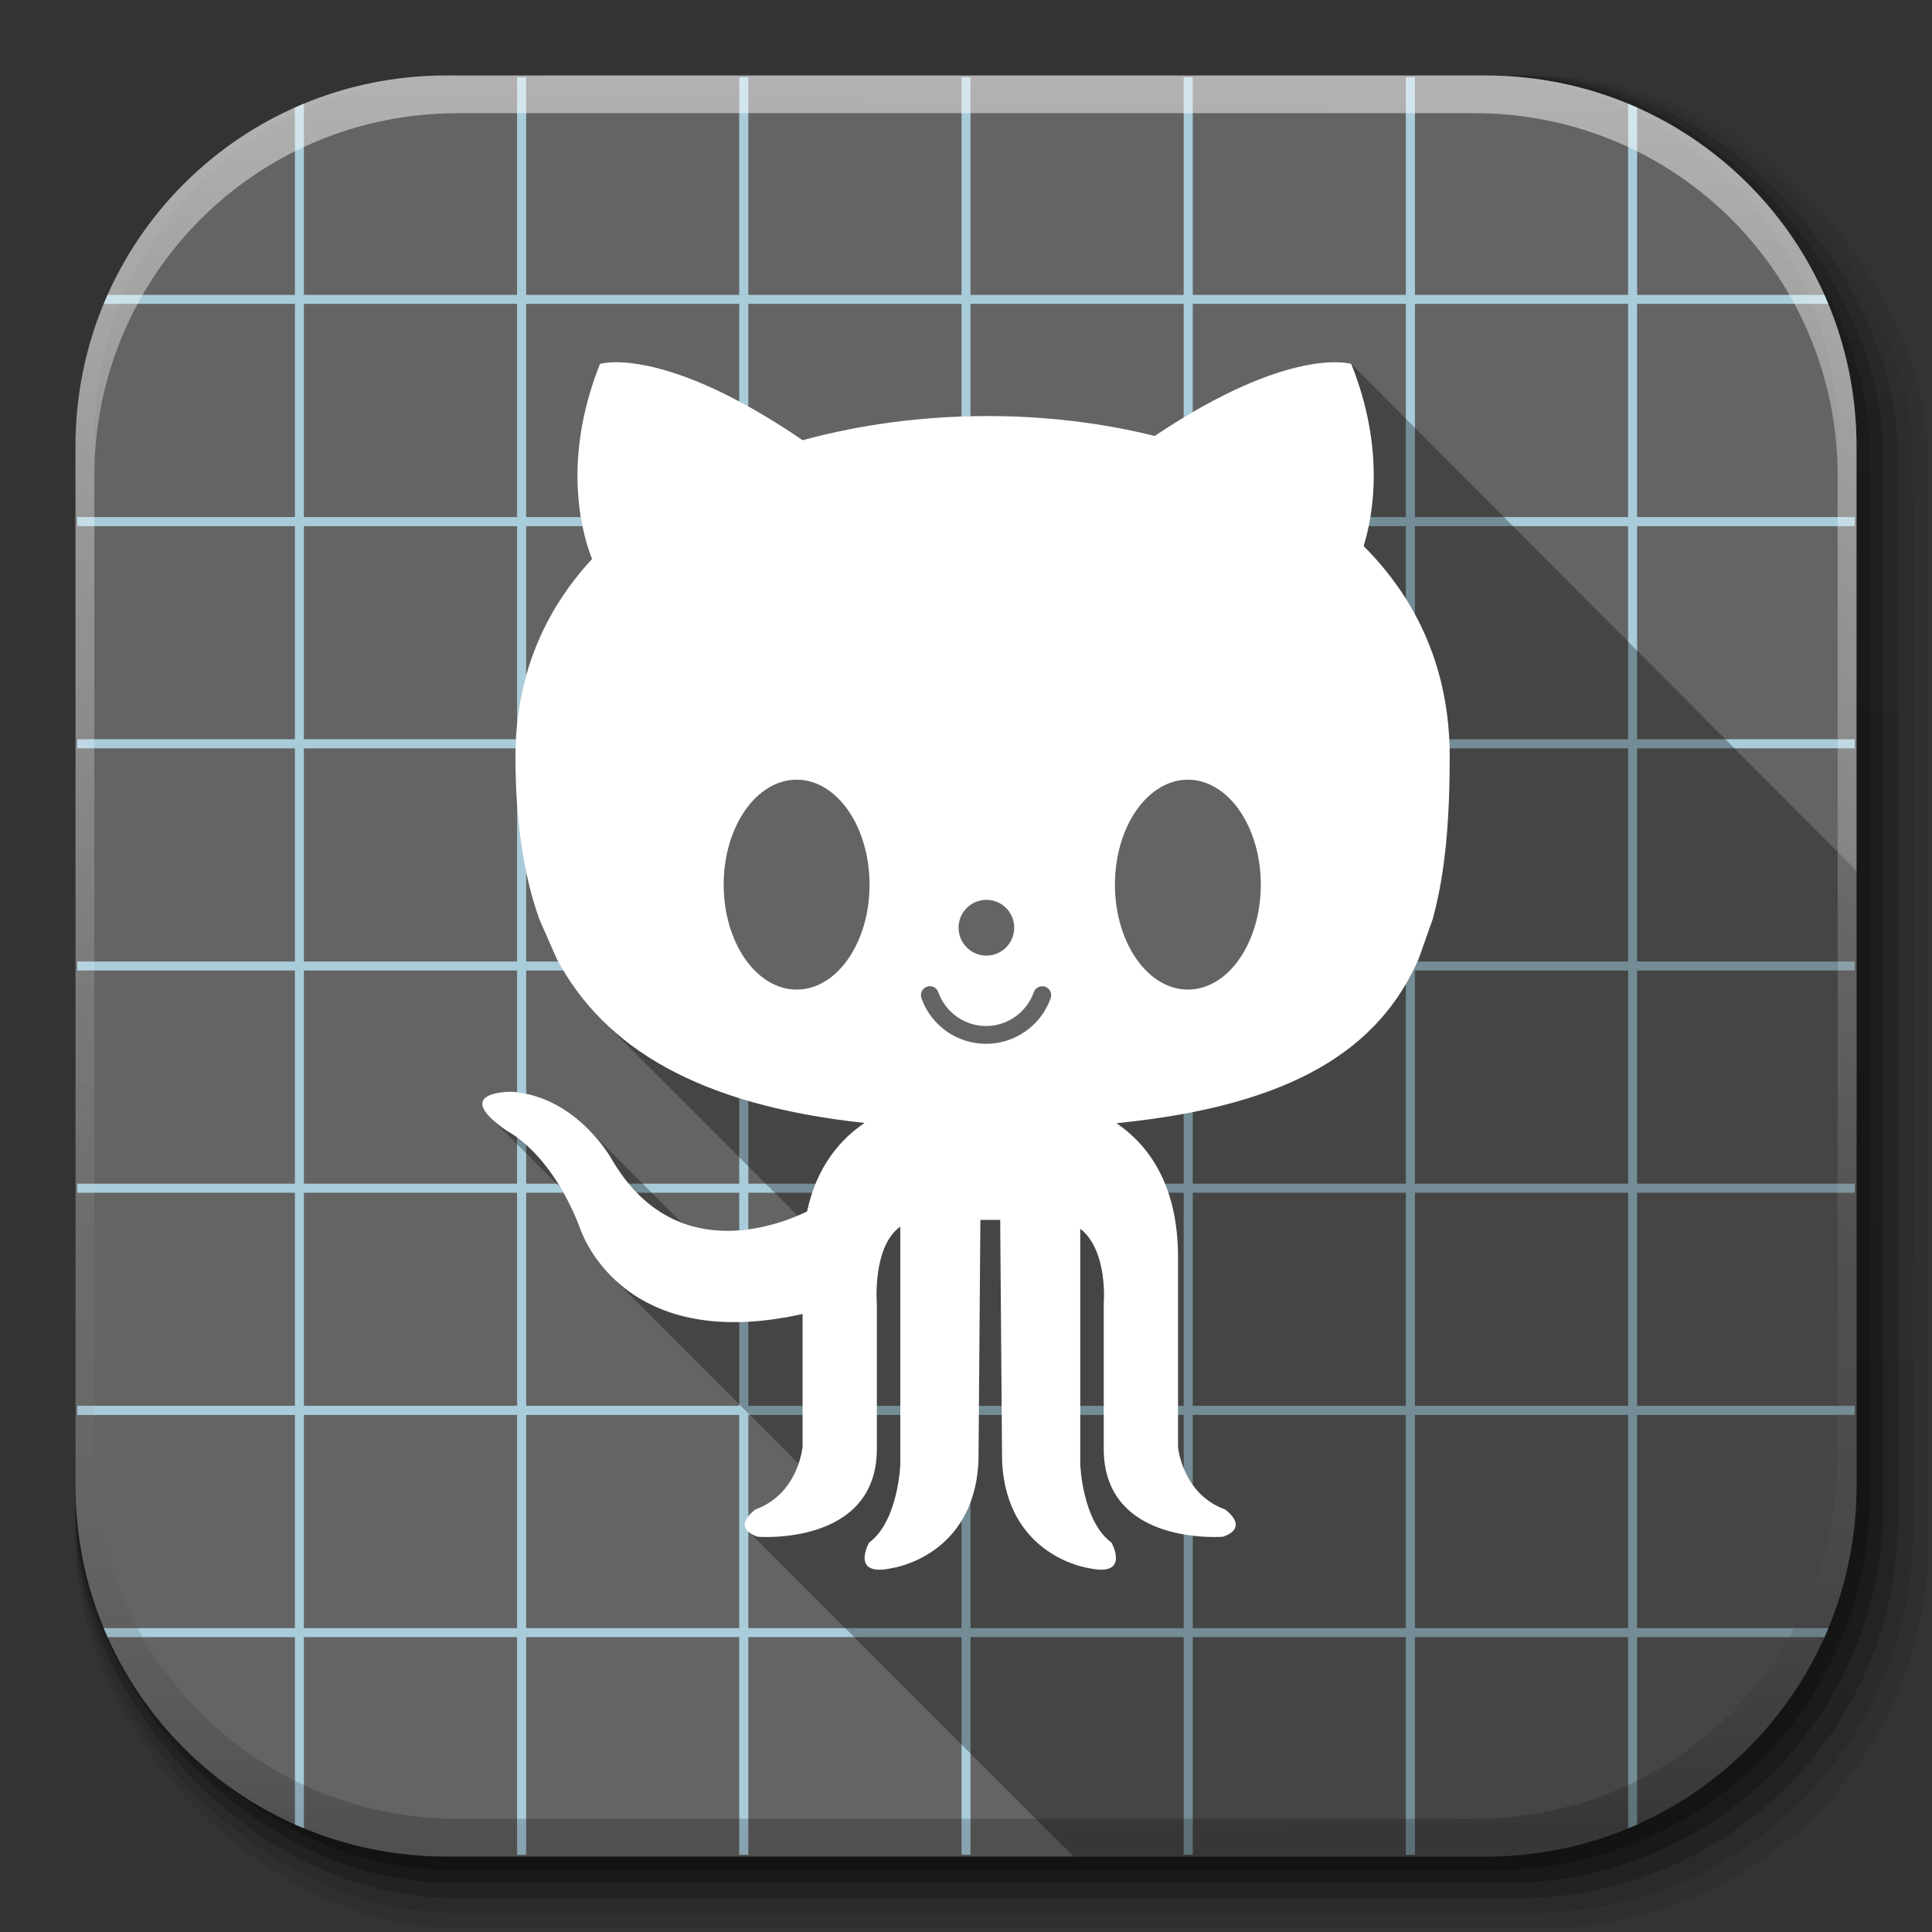 <?xml version="1.0" encoding="UTF-8" standalone="no"?>
<!-- Created with Inkscape (http://www.inkscape.org/) -->

<svg
   xmlns:dc="http://purl.org/dc/elements/1.1/"
   xmlns:cc="http://creativecommons.org/ns#"
   xmlns:rdf="http://www.w3.org/1999/02/22-rdf-syntax-ns#"
   xmlns:svg="http://www.w3.org/2000/svg"
   xmlns="http://www.w3.org/2000/svg"
   xmlns:xlink="http://www.w3.org/1999/xlink"
   xmlns:sodipodi="http://sodipodi.sourceforge.net/DTD/sodipodi-0.dtd"
   xmlns:inkscape="http://www.inkscape.org/namespaces/inkscape"
   inkscape:export-ydpi="100"
   inkscape:export-xdpi="100"
   inkscape:export-filename="/home/alecive/Scrivania/firefoxTest1.png"
   sodipodi:docname="github_B.svg"
   inkscape:version="0.48.3.1 r9886"
   version="1.1"
   id="svg2"
   height="512"
   width="512">
  <rect width="100%" height="100%" fill="#333333" stroke="none"/>
  <sodipodi:namedview
     id="base"
     pagecolor="#ffffff"
     bordercolor="#666666"
     borderopacity="1.0"
     inkscape:pageopacity="0.0"
     inkscape:pageshadow="2"
     inkscape:zoom="0.68651686"
     inkscape:cx="233.79378"
     inkscape:cy="277.5625"
     inkscape:document-units="px"
     inkscape:current-layer="svg2"
     showgrid="false"
     inkscape:window-width="1305"
     inkscape:window-height="744"
     inkscape:window-x="61"
     inkscape:window-y="24"
     inkscape:window-maximized="1"
     inkscape:object-paths="false"
     inkscape:snap-intersection-paths="false"
     inkscape:object-nodes="true"
     inkscape:snap-smooth-nodes="true"
     inkscape:snap-nodes="true" />
  <defs
     id="defs4">
    <linearGradient
       id="linearGradient3938">
      <stop
         id="stop3940"
         offset="0"
         style="stop-color:#eb2d2d;stop-opacity:1;" />
      <stop
         id="stop3942"
         offset="1"
         style="stop-color:#df2525;stop-opacity:1;" />
    </linearGradient>
    <linearGradient
       y2="48.085"
       x2="78.466"
       y1="56.301"
       x1="64.478"
       gradientUnits="userSpaceOnUse"
       id="XMLID_74_-8-1">
      <stop
         id="stop155-3-8"
         style="stop-color:#ffffff;stop-opacity:1;"
         offset="0" />
      <stop
         id="stop157-94-6"
         style="stop-color:#e6e6e6;stop-opacity:1;"
         offset="1" />
    </linearGradient>
    <radialGradient
       gradientUnits="userSpaceOnUse"
       gradientTransform="matrix(1,0,0,1.05,0,-19.271)"
       r="191.619"
       fy="385.484"
       fx="558.354"
       cy="385.484"
       cx="558.354"
       id="radialGradient3867"
       xlink:href="#XMLID_74_-8-1"
       inkscape:collect="always" />
    <linearGradient
       y2="217.459"
       x2="200.051"
       y1="185.074"
       x1="200.051"
       gradientUnits="userSpaceOnUse"
       id="SVGID_2_">
      <stop
         id="stop13"
         style="stop-color:#61B74A"
         offset="0" />
      <stop
         id="stop15"
         style="stop-color:#449934"
         offset="1" />
    </linearGradient>
    <linearGradient
       inkscape:collect="always"
       xlink:href="#SVGID_2_"
       id="linearGradient3021"
       gradientUnits="userSpaceOnUse"
       gradientTransform="matrix(13.578,0,0,13.578,-2026.162,-2566.71)"
       x1="200.051"
       y1="185.074"
       x2="200.051"
       y2="217.459" />
    <linearGradient
       x1="19.245"
       y1="21.031"
       x2="19.36"
       gradientUnits="userSpaceOnUse"
       y2="44.984"
       id="linearGradient2460">
      <stop
         offset="0"
         style="stop-color:#fafafa;stop-opacity:1;"
         id="stop3602" />
      <stop
         offset="1"
         style="stop-color:#f0f0f0;stop-opacity:1;"
         id="stop3604" />
    </linearGradient>
    <linearGradient
       inkscape:collect="always"
       xlink:href="#linearGradient2460"
       id="linearGradient3096"
       gradientUnits="userSpaceOnUse"
       gradientTransform="matrix(11.077,0,0,11.077,-9.852,-20.578)"
       x1="19.245"
       y1="21.031"
       x2="19.36"
       y2="44.984" />
    <linearGradient
       inkscape:collect="always"
       xlink:href="#ButtonShadow-0-1-1-5"
       id="linearGradient4114-2"
       gradientUnits="userSpaceOnUse"
       gradientTransform="matrix(1.032,0,0,1.032,-830.864,592.678)"
       x1="1012.513"
       y1="484.417"
       x2="1006.808"
       y2="20.626" />
    <linearGradient
       x1="45.448"
       y1="92.54"
       x2="45.448"
       y2="7.017"
       id="ButtonShadow-0-1-1-5"
       gradientUnits="userSpaceOnUse"
       gradientTransform="matrix(1.006,0,0,0.994,100,0)">
      <stop
         id="stop3750-8-9-3-6"
         style="stop-color:#000000;stop-opacity:1"
         offset="0" />
      <stop
         id="stop3752-5-6-4-2"
         style="stop-color:#000000;stop-opacity:0.588"
         offset="1" />
    </linearGradient>
    <linearGradient
       inkscape:collect="always"
       xlink:href="#ButtonShadow-0-1-1-5"
       id="linearGradient4112-2"
       gradientUnits="userSpaceOnUse"
       gradientTransform="matrix(1.04,0,0,1.04,-837.951,592.518)"
       x1="1012.513"
       y1="484.417"
       x2="1006.808"
       y2="20.626" />
    <linearGradient
       x1="45.448"
       y1="92.54"
       x2="45.448"
       y2="7.017"
       id="linearGradient5292"
       gradientUnits="userSpaceOnUse"
       gradientTransform="matrix(1.006,0,0,0.994,100,0)">
      <stop
         id="stop5294"
         style="stop-color:#000000;stop-opacity:1"
         offset="0" />
      <stop
         id="stop5296"
         style="stop-color:#000000;stop-opacity:0.588"
         offset="1" />
    </linearGradient>
    <linearGradient
       inkscape:collect="always"
       xlink:href="#ButtonShadow-0-1-1-5"
       id="linearGradient4110-6"
       gradientUnits="userSpaceOnUse"
       gradientTransform="matrix(1.023,0,0,1.023,-823.777,592.838)"
       x1="1012.513"
       y1="484.417"
       x2="1006.808"
       y2="20.626" />
    <linearGradient
       x1="45.448"
       y1="92.54"
       x2="45.448"
       y2="7.017"
       id="linearGradient5299"
       gradientUnits="userSpaceOnUse"
       gradientTransform="matrix(1.006,0,0,0.994,100,0)">
      <stop
         id="stop5301"
         style="stop-color:#000000;stop-opacity:1"
         offset="0" />
      <stop
         id="stop5303"
         style="stop-color:#000000;stop-opacity:0.588"
         offset="1" />
    </linearGradient>
    <linearGradient
       inkscape:collect="always"
       xlink:href="#ButtonShadow-0-1-1-5"
       id="linearGradient4116-6"
       gradientUnits="userSpaceOnUse"
       gradientTransform="matrix(1.015,0,0,1.015,-816.69,592.997)"
       x1="1012.513"
       y1="484.417"
       x2="1006.808"
       y2="20.626" />
    <linearGradient
       x1="45.448"
       y1="92.54"
       x2="45.448"
       y2="7.017"
       id="linearGradient5306"
       gradientUnits="userSpaceOnUse"
       gradientTransform="matrix(1.006,0,0,0.994,100,0)">
      <stop
         id="stop5308"
         style="stop-color:#000000;stop-opacity:1"
         offset="0" />
      <stop
         id="stop5310"
         style="stop-color:#000000;stop-opacity:0.588"
         offset="1" />
    </linearGradient>
    <linearGradient
       y2="20.626"
       x2="1006.808"
       y1="484.417"
       x1="1012.513"
       gradientTransform="matrix(1.007,0,0,1.007,-810.489,593.137)"
       gradientUnits="userSpaceOnUse"
       id="linearGradient3372"
       xlink:href="#ButtonShadow-0-1-1-5"
       inkscape:collect="always" />
    <linearGradient
       x1="45.448"
       y1="92.54"
       x2="45.448"
       y2="7.017"
       id="linearGradient5313"
       gradientUnits="userSpaceOnUse"
       gradientTransform="matrix(1.006,0,0,0.994,100,0)">
      <stop
         id="stop5315"
         style="stop-color:#000000;stop-opacity:1"
         offset="0" />
      <stop
         id="stop5317"
         style="stop-color:#000000;stop-opacity:0.588"
         offset="1" />
    </linearGradient>
    <linearGradient
       inkscape:collect="always"
       xlink:href="#linearGradient4487"
       id="linearGradient4082"
       gradientUnits="userSpaceOnUse"
       gradientTransform="translate(-146.22,369.088)"
       x1="1016.104"
       y1="476.26"
       x2="1011.953"
       y2="251.661" />
    <linearGradient
       id="linearGradient4487">
      <stop
         id="stop4489"
         style="stop-color:#000000;stop-opacity:1"
         offset="0" />
      <stop
         id="stop4491"
         style="stop-color:#000000;stop-opacity:0"
         offset="1" />
    </linearGradient>
    <linearGradient
       id="linearGradient3737">
      <stop
         id="stop3739"
         style="stop-color:#ffffff;stop-opacity:1"
         offset="0" />
      <stop
         id="stop3741"
         style="stop-color:#ffffff;stop-opacity:0"
         offset="1" />
    </linearGradient>
    <linearGradient
       id="linearGradient4046">
      <stop
         id="stop4048"
         style="stop-color:#000000;stop-opacity:1;"
         offset="0" />
      <stop
         id="stop4050"
         style="stop-color:#ffffff;stop-opacity:0.2"
         offset="1" />
    </linearGradient>
    <linearGradient
       y2="20.626"
       x2="1006.808"
       y1="484.417"
       x1="1012.513"
       gradientTransform="matrix(1.007,0,0,1.007,-810.489,593.137)"
       gradientUnits="userSpaceOnUse"
       id="linearGradient5342"
       xlink:href="#ButtonShadow-0-1-1-5"
       inkscape:collect="always" />
    <linearGradient
       inkscape:collect="always"
       xlink:href="#ButtonShadow-0-1-1-5-9"
       id="linearGradient4114-2-6"
       gradientUnits="userSpaceOnUse"
       gradientTransform="matrix(1.032,0,0,1.032,-830.864,592.678)"
       x1="1012.513"
       y1="484.417"
       x2="1006.808"
       y2="20.626" />
    <linearGradient
       x1="45.448"
       y1="92.54"
       x2="45.448"
       y2="7.017"
       id="ButtonShadow-0-1-1-5-9"
       gradientUnits="userSpaceOnUse"
       gradientTransform="matrix(1.006,0,0,0.994,100,0)">
      <stop
         id="stop3750-8-9-3-6-4"
         style="stop-color:#000000;stop-opacity:1"
         offset="0" />
      <stop
         id="stop3752-5-6-4-2-9"
         style="stop-color:#000000;stop-opacity:0.588"
         offset="1" />
    </linearGradient>
    <linearGradient
       inkscape:collect="always"
       xlink:href="#ButtonShadow-0-1-1-5-9"
       id="linearGradient4112-2-6"
       gradientUnits="userSpaceOnUse"
       gradientTransform="matrix(1.04,0,0,1.04,-837.951,592.518)"
       x1="1012.513"
       y1="484.417"
       x2="1006.808"
       y2="20.626" />
    <linearGradient
       x1="45.448"
       y1="92.54"
       x2="45.448"
       y2="7.017"
       id="linearGradient5292-5"
       gradientUnits="userSpaceOnUse"
       gradientTransform="matrix(1.006,0,0,0.994,100,0)">
      <stop
         id="stop5294-8"
         style="stop-color:#000000;stop-opacity:1"
         offset="0" />
      <stop
         id="stop5296-4"
         style="stop-color:#000000;stop-opacity:0.588"
         offset="1" />
    </linearGradient>
    <linearGradient
       inkscape:collect="always"
       xlink:href="#ButtonShadow-0-1-1-5-9"
       id="linearGradient4110-6-7"
       gradientUnits="userSpaceOnUse"
       gradientTransform="matrix(1.023,0,0,1.023,-823.777,592.838)"
       x1="1012.513"
       y1="484.417"
       x2="1006.808"
       y2="20.626" />
    <linearGradient
       x1="45.448"
       y1="92.54"
       x2="45.448"
       y2="7.017"
       id="linearGradient5299-2"
       gradientUnits="userSpaceOnUse"
       gradientTransform="matrix(1.006,0,0,0.994,100,0)">
      <stop
         id="stop5301-9"
         style="stop-color:#000000;stop-opacity:1"
         offset="0" />
      <stop
         id="stop5303-1"
         style="stop-color:#000000;stop-opacity:0.588"
         offset="1" />
    </linearGradient>
    <linearGradient
       inkscape:collect="always"
       xlink:href="#ButtonShadow-0-1-1-5-9"
       id="linearGradient4116-6-3"
       gradientUnits="userSpaceOnUse"
       gradientTransform="matrix(1.015,0,0,1.015,-816.69,592.997)"
       x1="1012.513"
       y1="484.417"
       x2="1006.808"
       y2="20.626" />
    <linearGradient
       x1="45.448"
       y1="92.54"
       x2="45.448"
       y2="7.017"
       id="linearGradient5306-9"
       gradientUnits="userSpaceOnUse"
       gradientTransform="matrix(1.006,0,0,0.994,100,0)">
      <stop
         id="stop5308-0"
         style="stop-color:#000000;stop-opacity:1"
         offset="0" />
      <stop
         id="stop5310-6"
         style="stop-color:#000000;stop-opacity:0.588"
         offset="1" />
    </linearGradient>
    <linearGradient
       y2="20.626"
       x2="1006.808"
       y1="484.417"
       x1="1012.513"
       gradientTransform="matrix(1.007,0,0,1.007,-810.489,593.137)"
       gradientUnits="userSpaceOnUse"
       id="linearGradient3372-9"
       xlink:href="#ButtonShadow-0-1-1-5-9"
       inkscape:collect="always" />
    <linearGradient
       x1="45.448"
       y1="92.54"
       x2="45.448"
       y2="7.017"
       id="linearGradient5313-8"
       gradientUnits="userSpaceOnUse"
       gradientTransform="matrix(1.006,0,0,0.994,100,0)">
      <stop
         id="stop5315-8"
         style="stop-color:#000000;stop-opacity:1"
         offset="0" />
      <stop
         id="stop5317-1"
         style="stop-color:#000000;stop-opacity:0.588"
         offset="1" />
    </linearGradient>
    <linearGradient
       inkscape:collect="always"
       xlink:href="#linearGradient4487-8"
       id="linearGradient4082-7"
       gradientUnits="userSpaceOnUse"
       gradientTransform="translate(-146.22,369.088)"
       x1="1016.104"
       y1="476.26"
       x2="1011.953"
       y2="251.661" />
    <linearGradient
       id="linearGradient4487-8">
      <stop
         id="stop4489-0"
         style="stop-color:#000000;stop-opacity:1"
         offset="0" />
      <stop
         id="stop4491-4"
         style="stop-color:#000000;stop-opacity:0"
         offset="1" />
    </linearGradient>
    <linearGradient
       inkscape:collect="always"
       xlink:href="#linearGradient3737-8"
       id="linearGradient4084-7"
       gradientUnits="userSpaceOnUse"
       gradientTransform="translate(778.6,-360.56)"
       x1="993.439"
       y1="51.512"
       x2="988.786"
       y2="363.738" />
    <linearGradient
       id="linearGradient3737-8">
      <stop
         id="stop3739-4"
         style="stop-color:#ffffff;stop-opacity:1"
         offset="0" />
      <stop
         id="stop3741-7"
         style="stop-color:#ffffff;stop-opacity:0"
         offset="1" />
    </linearGradient>
    <linearGradient
       inkscape:collect="always"
       xlink:href="#linearGradient4046-2"
       id="linearGradient4086-1"
       gradientUnits="userSpaceOnUse"
       x1="1764.649"
       y1="155.597"
       x2="1763.69"
       y2="-55.941" />
    <linearGradient
       id="linearGradient4046-2">
      <stop
         id="stop4048-2"
         style="stop-color:#000000;stop-opacity:1;"
         offset="0" />
      <stop
         id="stop4050-7"
         style="stop-color:#ffffff;stop-opacity:0.2"
         offset="1" />
    </linearGradient>
    <linearGradient
       y2="20.626"
       x2="1006.808"
       y1="484.417"
       x1="1012.513"
       gradientTransform="matrix(1.007,0,0,1.007,-810.489,593.137)"
       gradientUnits="userSpaceOnUse"
       id="linearGradient5342-3"
       xlink:href="#ButtonShadow-0-1-1-5-9"
       inkscape:collect="always" />
    <linearGradient
       id="linearGradient4487-1">
      <stop
         id="stop4489-6"
         style="stop-color:#000000;stop-opacity:1"
         offset="0" />
      <stop
         id="stop4491-0"
         style="stop-color:#000000;stop-opacity:0"
         offset="1" />
    </linearGradient>
    <linearGradient
       inkscape:collect="always"
       xlink:href="#linearGradient3737-9"
       id="linearGradient4084-8"
       gradientUnits="userSpaceOnUse"
       gradientTransform="translate(778.6,-360.56)"
       x1="993.439"
       y1="51.512"
       x2="988.786"
       y2="363.738" />
    <linearGradient
       id="linearGradient3737-9">
      <stop
         id="stop3739-7"
         style="stop-color:#ffffff;stop-opacity:1"
         offset="0" />
      <stop
         id="stop3741-4"
         style="stop-color:#ffffff;stop-opacity:0"
         offset="1" />
    </linearGradient>
    <linearGradient
       inkscape:collect="always"
       xlink:href="#linearGradient4046-3"
       id="linearGradient4086-12"
       gradientUnits="userSpaceOnUse"
       x1="1764.649"
       y1="155.597"
       x2="1763.69"
       y2="-55.941" />
    <linearGradient
       id="linearGradient4046-3">
      <stop
         id="stop4048-7"
         style="stop-color:#000000;stop-opacity:1;"
         offset="0" />
      <stop
         id="stop4050-73"
         style="stop-color:#ffffff;stop-opacity:0.2"
         offset="1" />
    </linearGradient>
    <linearGradient
       id="linearGradient2760">
      <stop
         style="stop-color:#ffffff;stop-opacity:1;"
         offset="0"
         id="stop2770" />
      <stop
         style="stop-color:#a9a9a9;stop-opacity:1;"
         offset="1"
         id="stop2764" />
    </linearGradient>
    <linearGradient
       id="linearGradient4846">
      <stop
         id="stop4848"
         style="stop-color:#1a1a1a;stop-opacity:1"
         offset="0" />
      <stop
         id="stop4856"
         style="stop-color:#1e1e1e;stop-opacity:1;"
         offset="1" />
    </linearGradient>
    <linearGradient
       id="linearGradient4922">
      <stop
         offset="0"
         style="stop-color:#1a1a1a;stop-opacity:1"
         id="stop4924" />
      <stop
         offset="0.156"
         style="stop-color:#636363;stop-opacity:1"
         id="stop4926" />
      <stop
         offset="0.332"
         style="stop-color:#b4b4b4;stop-opacity:1"
         id="stop4928" />
      <stop
         offset="0.536"
         style="stop-color:#636363;stop-opacity:1"
         id="stop4930" />
      <stop
         offset="1"
         style="stop-color:#000000;stop-opacity:1"
         id="stop4932" />
    </linearGradient>
    <linearGradient
       inkscape:collect="always"
       xlink:href="#linearGradient4888"
       id="linearGradient4884"
       gradientUnits="userSpaceOnUse"
       gradientTransform="matrix(1.276,0,0,1.276,-135.894,2.45)"
       spreadMethod="reflect"
       x1="201.331"
       y1="152.12"
       x2="166.775"
       y2="110.86" />
    <linearGradient
       id="linearGradient4888">
      <stop
         id="stop4892"
         style="stop-color:#c0821c;stop-opacity:1;"
         offset="0" />
      <stop
         offset="1"
         style="stop-color:#e4ae48;stop-opacity:1;"
         id="stop4894" />
    </linearGradient>
    <linearGradient
       inkscape:collect="always"
       xlink:href="#linearGradient4898"
       id="linearGradient4882"
       x1="13.021"
       y1="160.826"
       x2="258.222"
       y2="158.472"
       gradientUnits="userSpaceOnUse" />
    <linearGradient
       id="linearGradient4898">
      <stop
         id="stop4900"
         style="stop-color:#a86f20;stop-opacity:1;"
         offset="0" />
      <stop
         id="stop4902"
         style="stop-color:#c68d31;stop-opacity:1"
         offset="1" />
    </linearGradient>
    <linearGradient
       gradientTransform="scale(1.006,0.994)"
       gradientUnits="userSpaceOnUse"
       id="ButtonShadow"
       y2="7.017"
       x2="45.448"
       y1="92.54"
       x1="45.448">
      <stop
         offset="0"
         style="stop-color:#000000;stop-opacity:1"
         id="stop3750" />
      <stop
         offset="1"
         style="stop-color:#000000;stop-opacity:0.588"
         id="stop3752" />
    </linearGradient>
    <filter
       id="filter3174"
       color-interpolation-filters="sRGB">
      <feGaussianBlur
         id="feGaussianBlur3176"
         stdDeviation="1.71" />
    </filter>
    <linearGradient
       id="linearGradient10386">
      <stop
         offset="0"
         style="stop-color:#ffffff;stop-opacity:1"
         id="stop10388" />
      <stop
         offset="1"
         style="stop-color:#ffffff;stop-opacity:0"
         id="stop10390" />
    </linearGradient>
    <linearGradient
       inkscape:collect="always"
       xlink:href="#linearGradient2760"
       id="linearGradient8264"
       gradientUnits="userSpaceOnUse"
       gradientTransform="matrix(1.846,0,0,1.846,-123.733,86.826)"
       spreadMethod="reflect"
       x1="212.864"
       y1="11.425"
       x2="214.266"
       y2="168.283" />
    <linearGradient
       inkscape:collect="always"
       xlink:href="#linearGradient4321"
       id="acyl_gradient"
       x1="0"
       y1="0"
       x2="1"
       y2="1" />
    <linearGradient
       id="linearGradient4321">
      <stop
         style="stop-color:#ee0c0c;stop-opacity:1;"
         offset="0"
         id="stop1" />
      <stop
         style="stop-color:#7a0404;stop-opacity:1;"
         offset="1"
         id="stop2" />
    </linearGradient>
    <radialGradient
       inkscape:collect="always"
       xlink:href="#linearGradient4321"
       id="radialGradient3928"
       cx="94.71"
       cy="98.693"
       fx="94.71"
       fy="98.693"
       r="150"
       gradientTransform="matrix(2.425,-0.008,0.008,2.372,-135.718,-134.647)"
       gradientUnits="userSpaceOnUse" />
    <radialGradient
       inkscape:collect="always"
       xlink:href="#linearGradient4321"
       id="radialGradient3932"
       gradientUnits="userSpaceOnUse"
       gradientTransform="matrix(2.425,-0.008,0.008,2.372,-135.718,-134.647)"
       cx="94.71"
       cy="98.693"
       fx="94.71"
       fy="98.693"
       r="150" />
    <radialGradient
       inkscape:collect="always"
       xlink:href="#linearGradient3938"
       id="radialGradient3936"
       gradientUnits="userSpaceOnUse"
       gradientTransform="matrix(1.653,0.006,-0.005,1.462,-50.507,-35.439)"
       cx="110.737"
       cy="112.575"
       fx="110.737"
       fy="112.575"
       r="150" />
    <radialGradient
       r="150"
       fy="112.575"
       fx="110.737"
       cy="112.575"
       cx="110.737"
       gradientTransform="matrix(1.653,0.006,-0.005,1.462,-50.507,-35.439)"
       gradientUnits="userSpaceOnUse"
       id="radialGradient3140"
       xlink:href="#linearGradient3938"
       inkscape:collect="always" />
  </defs>
  <g
     id="layer1"
     inkscape:groupmode="layer"
     inkscape:label="Livello 1"
     transform="translate(0,-540.362)" />
  <g
     id="g2036"
     transform="matrix(1.1,0,0,0.444,95.081,256.393)">
    <g
       id="g3712"
       style="opacity:0.4"
       transform="matrix(1.053,0,0,1.286,-1.263,-13.429)" />
  </g>
  <g
     transform="translate(97.481,231.282)"
     id="g3541" />
  <g
     transform="translate(97.481,231.282)"
     id="g3536" />
  <g
     id="g4103"
     transform="translate(-11.985,-592.117)">
    <rect
       ry="101.458"
       y="612.117"
       x="31.985"
       height="487"
       width="487"
       id="rect6187"
       style="opacity:0.1;color:#000000;fill:url(#linearGradient4114-2-6);fill-opacity:1;fill-rule:nonzero;stroke:none;stroke-width:1.5;marker:none;visibility:visible;display:inline;overflow:visible;enable-background:accumulate" />
    <rect
       style="opacity:0.08;color:#000000;fill:url(#linearGradient4112-2-6);fill-opacity:1;fill-rule:nonzero;stroke:none;stroke-width:1.5;marker:none;visibility:visible;display:inline;overflow:visible;enable-background:accumulate"
       id="rect6191"
       width="491"
       height="491"
       x="31.985"
       y="612.117"
       ry="102.292" />
    <rect
       style="opacity:0.2;color:#000000;fill:url(#linearGradient4110-6-7);fill-opacity:1;fill-rule:nonzero;stroke:none;stroke-width:1.5;marker:none;visibility:visible;display:inline;overflow:visible;enable-background:accumulate"
       id="rect6183"
       width="483"
       height="483"
       x="31.985"
       y="612.117"
       ry="100.625" />
    <rect
       ry="99.792"
       y="612.117"
       x="31.985"
       height="479"
       width="479"
       id="rect6179"
       style="opacity:0.25;color:#000000;fill:url(#linearGradient4116-6-3);fill-opacity:1;fill-rule:nonzero;stroke:none;stroke-width:1.5;marker:none;visibility:visible;display:inline;overflow:visible;enable-background:accumulate" />
    <rect
       style="opacity:0.25;color:#000000;fill:url(#linearGradient5342-3);fill-opacity:1;fill-rule:nonzero;stroke:none;stroke-width:1.5;marker:none;visibility:visible;display:inline;overflow:visible;enable-background:accumulate"
       id="rect5574"
       width="475.5"
       height="475.5"
       x="31.985"
       y="612.117"
       ry="99.062" />
  </g>
  <g
     id="g6416">
    <path
       inkscape:connector-curvature="0"
       id="rect5505"
       d="M 118.344,20 C 63.867,20 20,63.867 20,118.344 l 0,23.062 0,252.25 C 20,448.133 63.867,492 118.344,492 l 275.312,0 C 448.133,492 492,448.133 492,393.656 l 0,-252.25 0,-23.062 C 492,63.867 448.133,20 393.656,20 l -275.312,0 z"
       style="fill:#646464;stroke:none;fill-opacity:1" />
    <path
       id="path4086"
       d="M 137.031 20.469 L 137.031 78.156 L 80.531 78.156 L 80.531 27.5 C 79.733 27.831 78.943 28.149 78.156 28.5 L 78.156 78.156 L 28.5 78.156 C 28.149 78.943 27.831 79.733 27.5 80.531 L 78.156 80.531 L 78.156 137.031 L 20.469 137.031 L 20.469 139.438 L 78.156 139.438 L 78.156 195.906 L 20.469 195.906 L 20.469 198.312 L 78.156 198.312 L 78.156 254.812 L 20.469 254.812 L 20.469 257.188 L 78.156 257.188 L 78.156 313.688 L 20.469 313.688 L 20.469 316.094 L 78.156 316.094 L 78.156 372.562 L 20.469 372.562 L 20.469 374.969 L 78.156 374.969 L 78.156 431.469 L 27.5 431.469 C 27.831 432.267 28.149 433.057 28.5 433.844 L 78.156 433.844 L 78.156 483.5 C 78.943 483.851 79.733 484.169 80.531 484.5 L 80.531 433.844 L 137.031 433.844 L 137.031 491.531 L 139.438 491.531 L 139.438 433.844 L 195.906 433.844 L 195.906 491.531 L 198.312 491.531 L 198.312 433.844 L 254.812 433.844 L 254.812 491.531 L 257.188 491.531 L 257.188 433.844 L 313.688 433.844 L 313.688 491.531 L 316.094 491.531 L 316.094 433.844 L 372.562 433.844 L 372.562 491.531 L 374.969 491.531 L 374.969 433.844 L 431.469 433.844 L 431.469 484.5 C 432.267 484.169 433.057 483.851 433.844 483.5 L 433.844 433.844 L 483.5 433.844 C 483.851 433.057 484.169 432.267 484.5 431.469 L 433.844 431.469 L 433.844 374.969 L 491.531 374.969 L 491.531 372.562 L 433.844 372.562 L 433.844 316.094 L 491.531 316.094 L 491.531 313.688 L 433.844 313.688 L 433.844 257.188 L 491.531 257.188 L 491.531 254.812 L 433.844 254.812 L 433.844 198.312 L 491.531 198.312 L 491.531 195.906 L 433.844 195.906 L 433.844 139.438 L 491.531 139.438 L 491.531 137.031 L 433.844 137.031 L 433.844 80.531 L 484.5 80.531 C 484.169 79.733 483.851 78.943 483.5 78.156 L 433.844 78.156 L 433.844 28.5 C 433.057 28.149 432.267 27.831 431.469 27.5 L 431.469 78.156 L 374.969 78.156 L 374.969 20.469 L 372.562 20.469 L 372.562 78.156 L 316.094 78.156 L 316.094 20.469 L 313.688 20.469 L 313.688 78.156 L 257.188 78.156 L 257.188 20.469 L 254.812 20.469 L 254.812 78.156 L 198.312 78.156 L 198.312 20.469 L 195.906 20.469 L 195.906 78.156 L 139.438 78.156 L 139.438 20.469 L 137.031 20.469 z M 80.531 80.531 L 137.031 80.531 L 137.031 137.031 L 80.531 137.031 L 80.531 80.531 z M 139.438 80.531 L 195.906 80.531 L 195.906 137.031 L 139.438 137.031 L 139.438 80.531 z M 198.312 80.531 L 254.812 80.531 L 254.812 137.031 L 198.312 137.031 L 198.312 80.531 z M 257.188 80.531 L 313.688 80.531 L 313.688 137.031 L 257.188 137.031 L 257.188 80.531 z M 316.094 80.531 L 372.562 80.531 L 372.562 137.031 L 316.094 137.031 L 316.094 80.531 z M 374.969 80.531 L 431.469 80.531 L 431.469 137.031 L 374.969 137.031 L 374.969 80.531 z M 80.531 139.438 L 137.031 139.438 L 137.031 195.906 L 80.531 195.906 L 80.531 139.438 z M 139.438 139.438 L 195.906 139.438 L 195.906 192.875 C 196.695 192.612 197.496 192.374 198.312 192.156 L 198.312 139.438 L 254.812 139.438 L 254.812 192.281 C 255.599 192.305 256.396 192.328 257.188 192.344 L 257.188 139.438 L 313.688 139.438 L 313.688 190.406 C 314.501 190.463 315.299 190.543 316.094 190.625 L 316.094 139.438 L 372.562 139.438 L 372.562 195.906 L 333.5 195.906 C 334.675 196.618 335.818 197.43 336.906 198.312 L 372.562 198.312 L 372.562 254.812 L 351 254.812 C 350.739 255.621 350.479 256.417 350.188 257.188 L 372.562 257.188 L 372.562 313.688 L 316.094 313.688 L 316.094 284.812 C 315.296 285.012 314.505 285.194 313.688 285.375 L 313.688 313.688 L 257.188 313.688 L 257.188 288.875 C 256.392 288.868 255.603 288.855 254.812 288.844 L 254.812 313.688 L 198.312 313.688 L 198.312 280.031 C 197.498 279.681 196.693 279.345 195.906 278.969 L 195.906 313.688 L 139.438 313.688 L 139.438 257.188 L 173.438 257.188 C 173.076 256.412 172.762 255.625 172.438 254.812 L 139.438 254.812 L 139.438 198.312 L 185.75 198.312 C 186.867 197.414 188.009 196.627 189.219 195.906 L 139.438 195.906 L 139.438 139.438 z M 374.969 139.438 L 431.469 139.438 L 431.469 195.906 L 374.969 195.906 L 374.969 139.438 z M 80.531 198.312 L 137.031 198.312 L 137.031 254.812 L 80.531 254.812 L 80.531 198.312 z M 374.969 198.312 L 431.469 198.312 L 431.469 254.812 L 374.969 254.812 L 374.969 198.312 z M 80.531 257.188 L 137.031 257.188 L 137.031 313.688 L 80.531 313.688 L 80.531 257.188 z M 374.969 257.188 L 431.469 257.188 L 431.469 313.688 L 374.969 313.688 L 374.969 257.188 z M 80.531 316.094 L 137.031 316.094 L 137.031 372.562 L 80.531 372.562 L 80.531 316.094 z M 139.438 316.094 L 195.906 316.094 L 195.906 372.562 L 139.438 372.562 L 139.438 316.094 z M 198.312 316.094 L 254.812 316.094 L 254.812 372.562 L 198.312 372.562 L 198.312 316.094 z M 257.188 316.094 L 313.688 316.094 L 313.688 372.562 L 257.188 372.562 L 257.188 316.094 z M 316.094 316.094 L 372.562 316.094 L 372.562 372.562 L 316.094 372.562 L 316.094 316.094 z M 374.969 316.094 L 431.469 316.094 L 431.469 372.562 L 374.969 372.562 L 374.969 316.094 z M 80.531 374.969 L 137.031 374.969 L 137.031 431.469 L 80.531 431.469 L 80.531 374.969 z M 139.438 374.969 L 195.906 374.969 L 195.906 431.469 L 139.438 431.469 L 139.438 374.969 z M 198.312 374.969 L 254.812 374.969 L 254.812 431.469 L 198.312 431.469 L 198.312 374.969 z M 257.188 374.969 L 313.688 374.969 L 313.688 431.469 L 257.188 431.469 L 257.188 374.969 z M 316.094 374.969 L 372.562 374.969 L 372.562 431.469 L 316.094 431.469 L 316.094 374.969 z M 374.969 374.969 L 431.469 374.969 L 431.469 431.469 L 374.969 431.469 L 374.969 374.969 z "
       style="font-size:medium;font-style:normal;font-variant:normal;font-weight:normal;font-stretch:normal;text-indent:0;text-align:start;text-decoration:none;line-height:normal;letter-spacing:normal;word-spacing:normal;text-transform:none;direction:ltr;block-progression:tb;writing-mode:lr-tb;text-anchor:start;baseline-shift:baseline;color:#000000;fill:#a9ccdb;fill-opacity:1;stroke:none;stroke-width:2.4;marker:none;visibility:visible;display:inline;overflow:visible;enable-background:accumulate;font-family:Sans;-inkscape-font-specification:Sans" />
  </g>
  <path
     style="fill:#000000;fill-opacity:0.314;stroke:none"
     d="M 163.938,96 C 160.591,95.924 159,96.438 159,96.438 c -10.742,26.858 -4.114,46.748 -2.094,51.688 -12.622,13.623 -20.312,31.022 -20.312,52.344 0,16.098 1.835,30.542 6.312,43.094 l 4.688,10.656 c 3.271,6.097 7.389,11.624 12.438,16.562 l 51.312,51.344 c -6.702,2.799 -18.891,6.382 -30.75,1.844 L 156.188,299.531 c -4.429,-4.54 -11.309,-9.53 -20.531,-10.219 0,0 -13.116,-0.194 -5.344,7.188 l 18.219,18.25 c 1.733,2.911 3.462,6.317 5.031,10.344 0,0 2.06,6.93 8.812,13.531 l 49.25,49.25 c -1.362,3.995 -4.458,9.6 -11.406,12.125 0,0 -5.21,3.618 -1.438,6.25 l 85.719,85.75 109.156,0 C 448.133,492 492,448.133 492,393.656 l 0,-162.875 -133.906,-134.344 c 0,0 -15.974,-5.08 -52.094,19.094 -14.153,-3.535 -29.201,-5.281 -44.281,-5.281 -16.592,0 -33.362,2.118 -49,6.406 C 187.097,99.175 171.3,96.168 163.938,96 z m 141.5,94.188 c 13.123,-0.147 24.357,1.618 32.719,9.188 10.137,9.185 16.062,20.27 16.062,32.219 10e-4,55.793 -41.575,57.312 -92.875,57.312 -51.307,0 -92.906,-7.732 -92.906,-57.312 0,-11.869 5.864,-22.885 15.875,-32.031 16.703,-15.243 44.965,-7.188 77.031,-7.188 15.962,-0.002 30.971,-2.041 44.094,-2.188 z"
     id="path5236"
     inkscape:connector-curvature="0"
     sodipodi:nodetypes="sccscccccccccccccccsscccscssccssccs" />
  <g
     id="g4076"
     transform="translate(-605.519,-353.968)">
    <g
       transform="translate(-926.668,684.384)"
       id="g4038" />
  </g>
  <g
     id="g4076-9"
     transform="translate(-605.519,-353.968)">
    <g
       transform="translate(-926.668,684.384)"
       id="g4038-9">
      <path
         inkscape:connector-curvature="0"
         style="opacity:0.5;color:#000000;fill:url(#linearGradient4084-8);fill-opacity:1;fill-rule:nonzero;stroke:none;stroke-width:1.5;marker:none;visibility:visible;display:inline;overflow:visible;enable-background:accumulate"
         d="m 1650.499,-310.416 c -54.477,0 -98.312,43.836 -98.312,98.312 l 0,275.344 c 0,54.477 43.836,98.344 98.312,98.344 l 2.938,0 c -53.322,0 -96.25,-42.928 -96.25,-96.25 l 0,-269.5 c 0,-53.322 42.928,-96.25 96.25,-96.25 l 269.5,0 c 53.322,0 96.25,42.928 96.25,96.25 l 0,269.5 c 0,53.323 -42.928,96.25 -96.25,96.25 l 2.906,0 c 54.477,0 98.344,-43.867 98.344,-98.344 l 0,-275.344 c 0,-54.477 -43.867,-98.312 -98.344,-98.312 l -275.344,0 z"
         id="rect6809-2-3" />
      <path
         id="path3981-7"
         d="m 1650.499,161.584 c -54.477,0 -98.312,-43.836 -98.312,-98.313 l 0,-275.344 c 0,-54.477 43.836,-98.344 98.312,-98.344 l 2.938,0 c -53.322,0 -96.25,42.928 -96.25,96.25 l 0,269.5 c 0,53.323 42.928,96.25 96.25,96.25 l 269.5,0 c 53.322,0 96.25,-42.928 96.25,-96.25 l 0,-269.5 c 0,-53.322 -42.928,-96.25 -96.25,-96.25 l 2.906,0 c 54.477,0 98.344,43.867 98.344,98.344 l 0,275.344 c 0,54.477 -43.867,98.313 -98.344,98.313 l -275.344,0 z"
         style="opacity:0.2;color:#000000;fill:url(#linearGradient4086-12);fill-opacity:1;fill-rule:nonzero;stroke:none;stroke-width:1.5;marker:none;visibility:visible;display:inline;overflow:visible;enable-background:accumulate"
         inkscape:connector-curvature="0" />
    </g>
  </g>
  <g
     transform="matrix(0.92,0,0,0.92,-505.262,14.201)"
     id="g6">
    <path
       inkscape:connector-curvature="0"
       id="rect8"
       transform="matrix(1.087,0,0,1.087,-22.237,-22.237)"
       d="m 20.469,20.469 0,471.062 471.062,0 0,-471.062 -471.062,0 z"
       style="fill:none;stroke:#a9ccdb;stroke-width:2;stroke-miterlimit:10" />
    <path
       style="fill:none;stroke:#a9ccdb;stroke-width:2.174;stroke-miterlimit:10"
       d="m 0,448 512,0"
       id="line12"
       inkscape:connector-curvature="0" />
    <path
       style="fill:none;stroke:#a9ccdb;stroke-width:2.174;stroke-miterlimit:10"
       d="m 0,384 512,0"
       id="line16"
       inkscape:connector-curvature="0" />
    <path
       style="fill:none;stroke:#a9ccdb;stroke-width:2.174;stroke-miterlimit:10"
       d="m 0,320 512,0"
       id="line20"
       inkscape:connector-curvature="0" />
    <path
       style="fill:none;stroke:#a9ccdb;stroke-width:2.174;stroke-miterlimit:10"
       d="m 0,256 512,0"
       id="line24"
       inkscape:connector-curvature="0" />
    <path
       style="fill:none;stroke:#a9ccdb;stroke-width:2.174;stroke-miterlimit:10"
       d="m 0,192 512,0"
       id="line28"
       inkscape:connector-curvature="0" />
    <path
       style="fill:none;stroke:#a9ccdb;stroke-width:2.174;stroke-miterlimit:10"
       d="m 0,128 512,0"
       id="line32"
       inkscape:connector-curvature="0" />
    <path
       style="fill:none;stroke:#a9ccdb;stroke-width:2.174;stroke-miterlimit:10"
       d="m 0,64 512,0"
       id="line36"
       inkscape:connector-curvature="0" />
    <path
       style="fill:none;stroke:#a9ccdb;stroke-width:2.174;stroke-miterlimit:10"
       d="m 448,0 0,512"
       id="line42"
       inkscape:connector-curvature="0" />
    <path
       style="fill:none;stroke:#a9ccdb;stroke-width:2.174;stroke-miterlimit:10"
       d="m 384,0 0,512"
       id="line46"
       inkscape:connector-curvature="0" />
    <path
       style="fill:none;stroke:#a9ccdb;stroke-width:2.174;stroke-miterlimit:10"
       d="m 320,0 0,512"
       id="line50"
       inkscape:connector-curvature="0" />
    <path
       style="fill:none;stroke:#a9ccdb;stroke-width:2.174;stroke-miterlimit:10"
       d="m 256,0 0,512"
       id="line54"
       inkscape:connector-curvature="0" />
    <path
       style="fill:none;stroke:#a9ccdb;stroke-width:2.174;stroke-miterlimit:10"
       d="m 192,0 0,512"
       id="line58"
       inkscape:connector-curvature="0" />
    <path
       style="fill:none;stroke:#a9ccdb;stroke-width:2.174;stroke-miterlimit:10"
       d="m 128,0 0,512"
       id="line62"
       inkscape:connector-curvature="0" />
    <path
       style="fill:none;stroke:#a9ccdb;stroke-width:2.174;stroke-miterlimit:10"
       d="m 64,0 0,512"
       id="line66"
       inkscape:connector-curvature="0" />
  </g>
  <path
     style="fill:#ffffff;fill-opacity:1"
     d="M 163.938 96 C 160.591 95.924 159 96.438 159 96.438 C 148.258 123.296 154.886 143.186 156.906 148.125 C 144.284 161.748 136.594 179.147 136.594 200.469 C 136.594 216.567 138.429 231.011 142.906 243.562 L 147.594 254.219 C 160.174 277.673 184.992 292.837 229.125 297.594 C 222.861 301.799 216.465 308.953 213.875 321.062 C 205.338 325.146 178.339 335.106 162.125 307.219 C 162.125 307.219 153.026 290.61 135.656 289.312 C 135.656 289.312 118.814 289.053 134.5 299.812 C 134.5 299.812 145.783 305.13 153.562 325.094 C 153.562 325.094 163.716 359.146 212.688 348.219 L 212.688 383.406 C 212.688 383.406 211.626 395.854 200.219 400 C 200.219 400 193.49 404.665 200.75 407.25 C 200.75 407.25 232.375 409.854 232.375 383.938 L 232.375 345.562 C 232.375 345.562 231.119 330.352 238.594 325.062 L 238.594 388.062 C 238.594 388.062 238.087 403.113 230.312 408.812 C 230.312 408.812 225.126 418.117 236.531 415.531 C 236.531 415.531 258.275 412.429 259.312 387.031 L 259.812 323.281 L 265.062 323.281 L 265.562 387.031 C 266.599 412.429 288.344 415.531 288.344 415.531 C 299.744 418.117 294.562 408.812 294.562 408.812 C 286.787 403.109 286.281 388.062 286.281 388.062 L 286.281 325.625 C 293.749 331.445 292.5 345.562 292.5 345.562 L 292.5 383.938 C 292.5 409.857 324.125 407.25 324.125 407.25 C 331.378 404.663 324.625 400 324.625 400 C 313.219 395.854 312.188 383.406 312.188 383.406 L 312.188 333.125 C 312.188 313.518 303.951 303.135 295.875 297.656 C 342.942 292.988 365.531 277.801 375.938 254.188 L 379.656 243.656 C 383.146 231.083 384.188 216.604 384.188 200.469 C 384.188 177.329 375.489 158.806 361.375 144.719 C 363.841 136.757 367.145 119.072 358.094 96.438 C 358.094 96.438 342.119 91.358 306 115.531 C 291.847 111.996 276.799 110.25 261.719 110.25 C 245.127 110.25 228.357 112.368 212.719 116.656 C 187.097 99.175 171.3 96.168 163.938 96 z M 211.125 206.625 C 221.798 206.636 230.438 219.074 230.438 234.438 C 230.438 249.806 221.799 262.25 211.125 262.25 C 200.451 262.25 191.781 249.806 191.781 234.438 C 191.781 219.074 200.451 206.625 211.125 206.625 z M 314.812 206.625 C 325.487 206.636 334.126 219.074 334.125 234.438 C 334.125 249.806 325.487 262.25 314.812 262.25 C 304.139 262.25 295.469 249.806 295.469 234.438 C 295.469 219.074 304.139 206.625 314.812 206.625 z M 261.406 238.469 C 265.482 238.469 268.781 241.768 268.781 245.844 C 268.781 249.919 265.482 253.25 261.406 253.25 C 257.331 253.25 254.031 249.919 254.031 245.844 C 254.031 241.768 257.331 238.469 261.406 238.469 z M 246.531 261.344 C 247.477 261.38 248.325 261.998 248.656 262.938 C 250.557 268.3 255.638 271.906 261.312 271.906 C 266.986 271.906 272.067 268.301 273.969 262.938 C 274.405 261.702 275.764 261.064 277 261.5 C 278.237 261.938 278.872 263.293 278.438 264.531 C 275.875 271.781 268.99 276.625 261.312 276.625 C 253.635 276.625 246.752 271.79 244.188 264.531 C 243.751 263.293 244.396 261.936 245.625 261.5 C 245.779 261.445 245.938 261.397 246.094 261.375 C 246.23 261.356 246.396 261.339 246.531 261.344 z "
     id="path6532" />
</svg>
